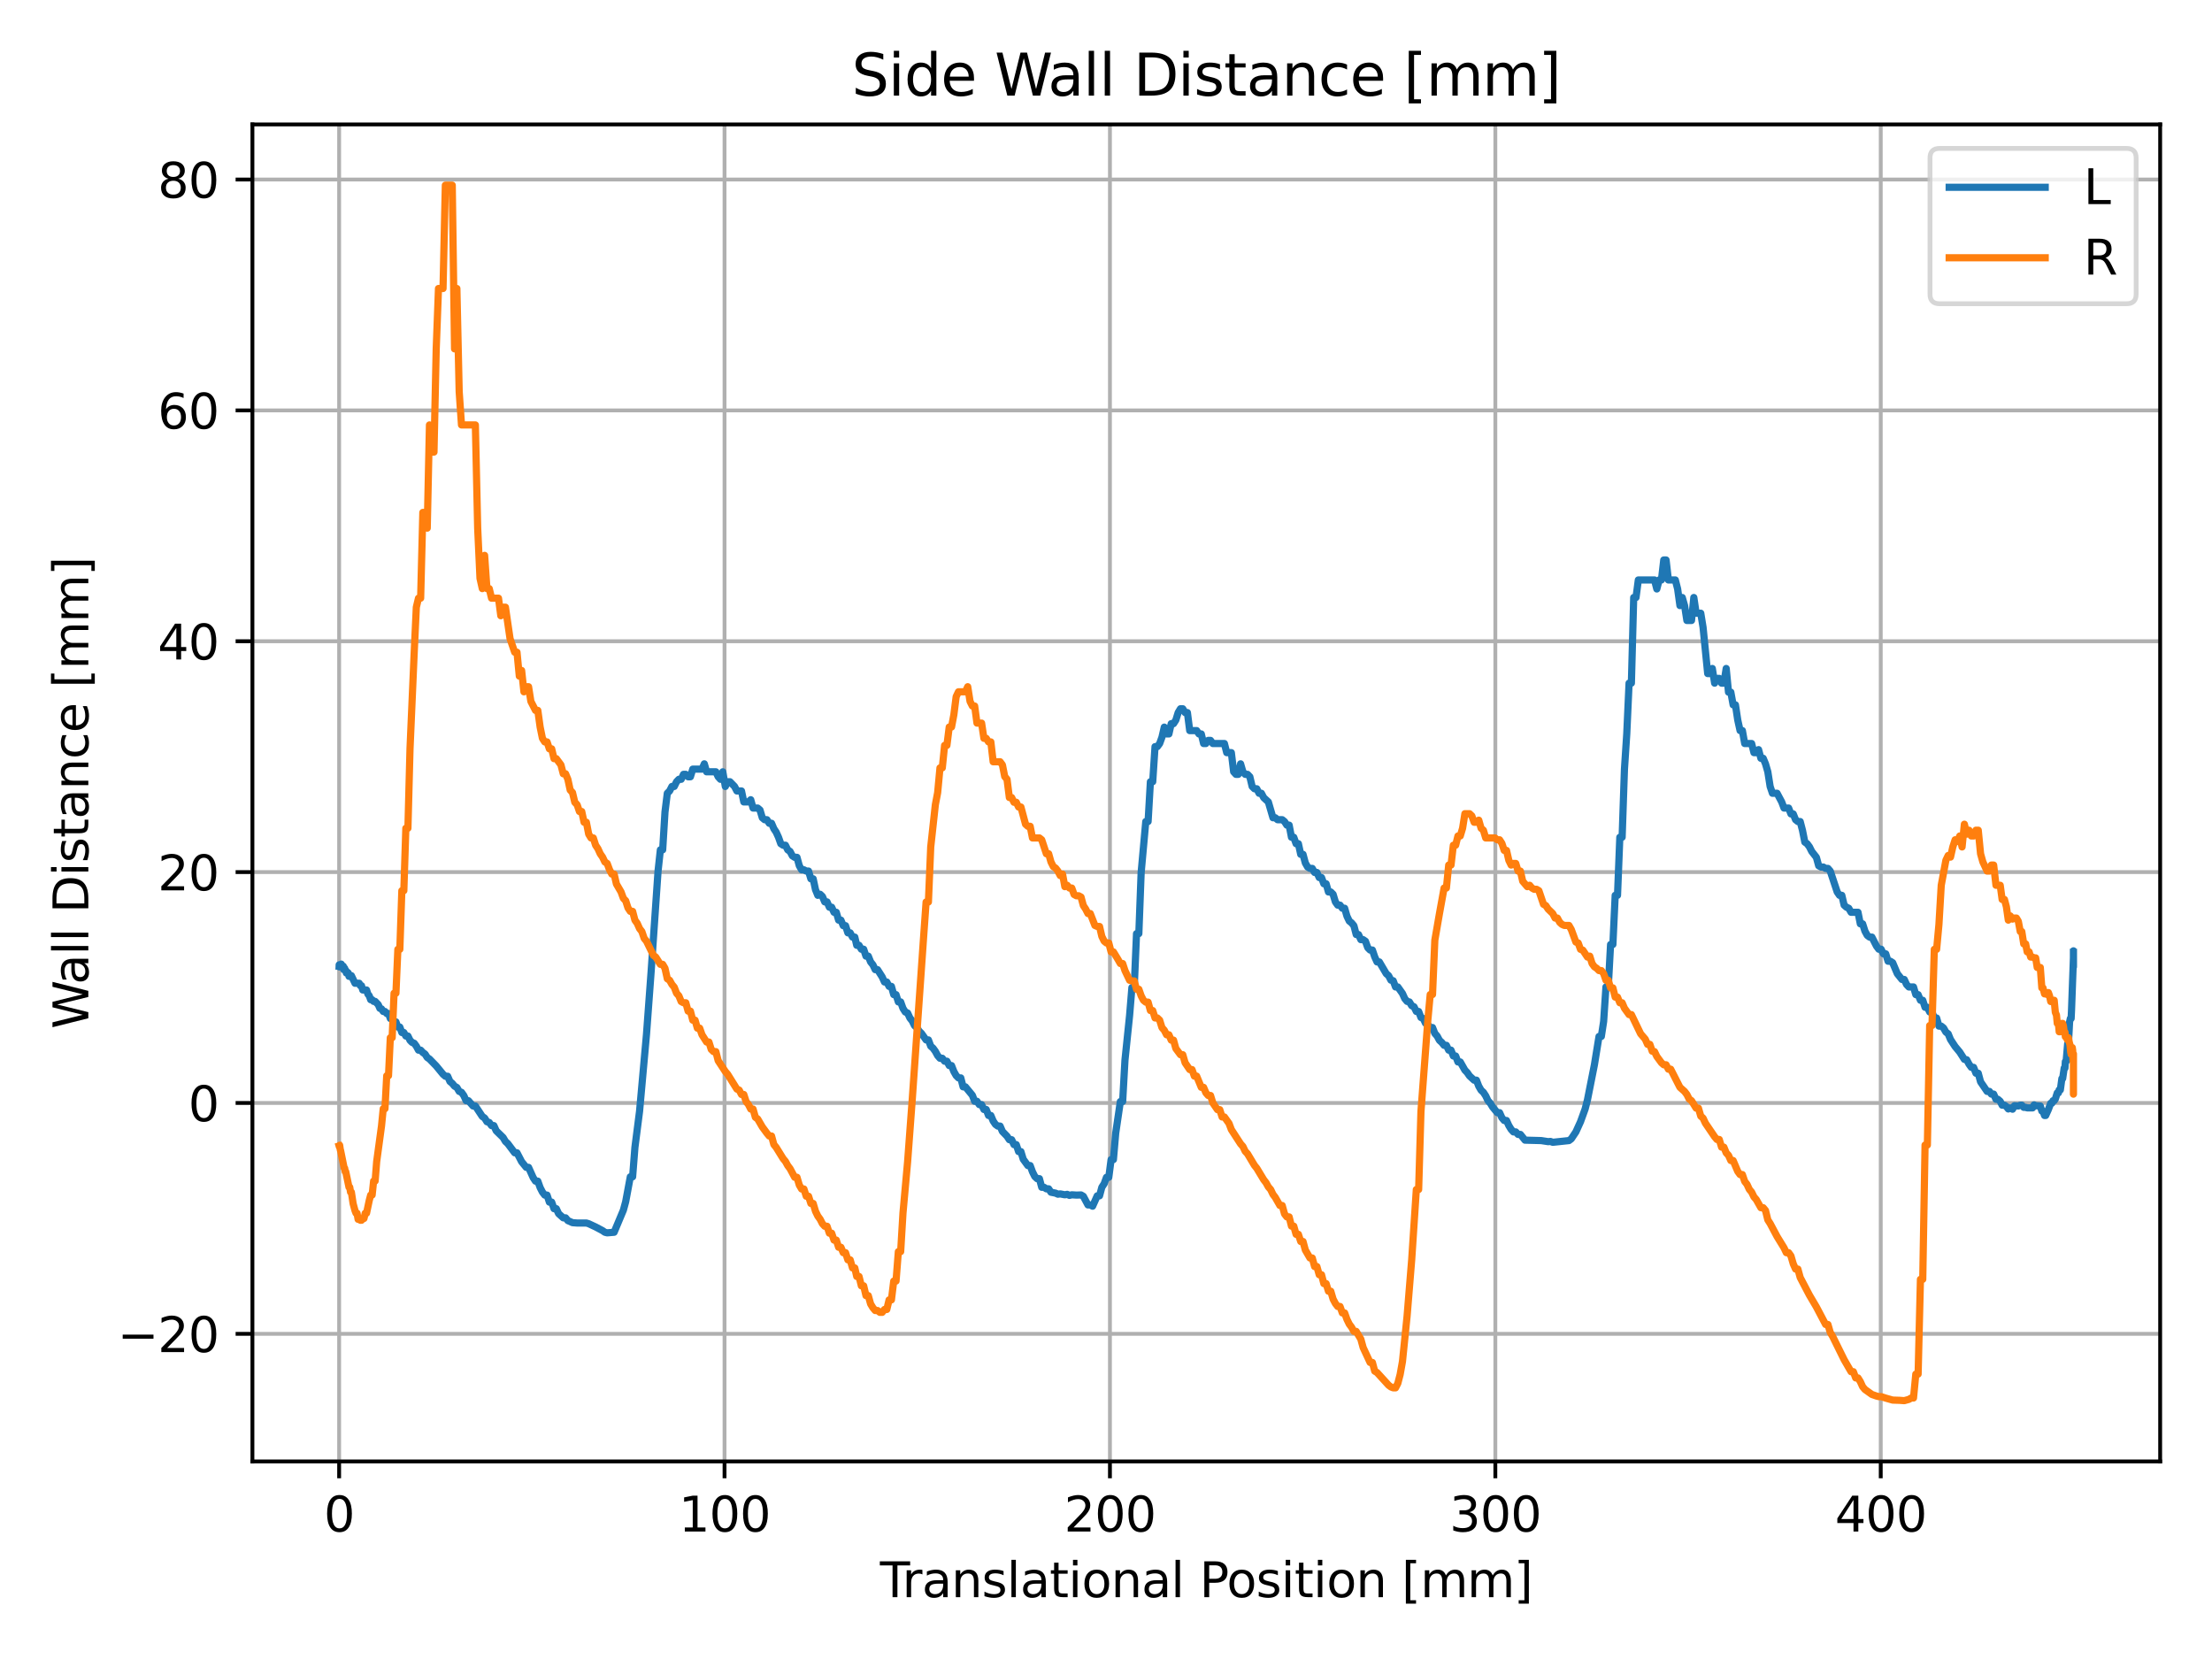 <?xml version="1.0" encoding="utf-8" standalone="no"?>
<!DOCTYPE svg PUBLIC "-//W3C//DTD SVG 1.1//EN"
  "http://www.w3.org/Graphics/SVG/1.1/DTD/svg11.dtd">
<svg xmlns:xlink="http://www.w3.org/1999/xlink" width="460.8pt" height="345.6pt" viewBox="0 0 460.8 345.6" xmlns="http://www.w3.org/2000/svg" version="1.1">
 <defs>
  <style type="text/css">*{stroke-linejoin: round; stroke-linecap: butt}</style>
 </defs>
 <g id="figure_1">
  <g id="patch_1">
   <path d="M 0 345.6 
L 460.8 345.6 
L 460.8 0 
L 0 0 
z
" style="fill: #ffffff"/>
  </g>
  <g id="axes_1">
   <g id="patch_2">
    <path d="M 52.583 304.444 
L 450 304.444 
L 450 25.918 
L 52.583 25.918 
z
" style="fill: #ffffff"/>
   </g>
   <g id="matplotlib.axis_1">
    <g id="xtick_1">
     <g id="line2d_1">
      <path d="M 70.647 304.444 
L 70.647 25.918 
" clip-path="url(#p174f30aab6)" style="fill: none; stroke: #b0b0b0; stroke-width: 0.8; stroke-linecap: square"/>
     </g>
     <g id="line2d_2">
      <defs>
       <path id="m083acb5841" d="M 0 0 
L 0 3.5 
" style="stroke: #000000; stroke-width: 0.8"/>
      </defs>
      <g>
       <use xlink:href="#m083acb5841" x="70.647" y="304.444" style="stroke: #000000; stroke-width: 0.8"/>
      </g>
     </g>
     <g id="text_1">
      <!-- 0 -->
      <g transform="translate(67.466 319.042)scale(0.1 -0.1)">
       <defs>
        <path id="DejaVuSans-30" d="M 2034 4250 
Q 1547 4250 1301 3770 
Q 1056 3291 1056 2328 
Q 1056 1369 1301 889 
Q 1547 409 2034 409 
Q 2525 409 2770 889 
Q 3016 1369 3016 2328 
Q 3016 3291 2770 3770 
Q 2525 4250 2034 4250 
z
M 2034 4750 
Q 2819 4750 3233 4129 
Q 3647 3509 3647 2328 
Q 3647 1150 3233 529 
Q 2819 -91 2034 -91 
Q 1250 -91 836 529 
Q 422 1150 422 2328 
Q 422 3509 836 4129 
Q 1250 4750 2034 4750 
z
" transform="scale(0.016)"/>
       </defs>
       <use xlink:href="#DejaVuSans-30"/>
      </g>
     </g>
    </g>
    <g id="xtick_2">
     <g id="line2d_3">
      <path d="M 150.934 304.444 
L 150.934 25.918 
" clip-path="url(#p174f30aab6)" style="fill: none; stroke: #b0b0b0; stroke-width: 0.8; stroke-linecap: square"/>
     </g>
     <g id="line2d_4">
      <g>
       <use xlink:href="#m083acb5841" x="150.934" y="304.444" style="stroke: #000000; stroke-width: 0.8"/>
      </g>
     </g>
     <g id="text_2">
      <!-- 100 -->
      <g transform="translate(141.39 319.042)scale(0.1 -0.1)">
       <defs>
        <path id="DejaVuSans-31" d="M 794 531 
L 1825 531 
L 1825 4091 
L 703 3866 
L 703 4441 
L 1819 4666 
L 2450 4666 
L 2450 531 
L 3481 531 
L 3481 0 
L 794 0 
L 794 531 
z
" transform="scale(0.016)"/>
       </defs>
       <use xlink:href="#DejaVuSans-31"/>
       <use xlink:href="#DejaVuSans-30" x="63.623"/>
       <use xlink:href="#DejaVuSans-30" x="127.246"/>
      </g>
     </g>
    </g>
    <g id="xtick_3">
     <g id="line2d_5">
      <path d="M 231.22 304.444 
L 231.22 25.918 
" clip-path="url(#p174f30aab6)" style="fill: none; stroke: #b0b0b0; stroke-width: 0.8; stroke-linecap: square"/>
     </g>
     <g id="line2d_6">
      <g>
       <use xlink:href="#m083acb5841" x="231.22" y="304.444" style="stroke: #000000; stroke-width: 0.8"/>
      </g>
     </g>
     <g id="text_3">
      <!-- 200 -->
      <g transform="translate(221.676 319.042)scale(0.1 -0.1)">
       <defs>
        <path id="DejaVuSans-32" d="M 1228 531 
L 3431 531 
L 3431 0 
L 469 0 
L 469 531 
Q 828 903 1448 1529 
Q 2069 2156 2228 2338 
Q 2531 2678 2651 2914 
Q 2772 3150 2772 3378 
Q 2772 3750 2511 3984 
Q 2250 4219 1831 4219 
Q 1534 4219 1204 4116 
Q 875 4013 500 3803 
L 500 4441 
Q 881 4594 1212 4672 
Q 1544 4750 1819 4750 
Q 2544 4750 2975 4387 
Q 3406 4025 3406 3419 
Q 3406 3131 3298 2873 
Q 3191 2616 2906 2266 
Q 2828 2175 2409 1742 
Q 1991 1309 1228 531 
z
" transform="scale(0.016)"/>
       </defs>
       <use xlink:href="#DejaVuSans-32"/>
       <use xlink:href="#DejaVuSans-30" x="63.623"/>
       <use xlink:href="#DejaVuSans-30" x="127.246"/>
      </g>
     </g>
    </g>
    <g id="xtick_4">
     <g id="line2d_7">
      <path d="M 311.506 304.444 
L 311.506 25.918 
" clip-path="url(#p174f30aab6)" style="fill: none; stroke: #b0b0b0; stroke-width: 0.8; stroke-linecap: square"/>
     </g>
     <g id="line2d_8">
      <g>
       <use xlink:href="#m083acb5841" x="311.506" y="304.444" style="stroke: #000000; stroke-width: 0.8"/>
      </g>
     </g>
     <g id="text_4">
      <!-- 300 -->
      <g transform="translate(301.962 319.042)scale(0.1 -0.1)">
       <defs>
        <path id="DejaVuSans-33" d="M 2597 2516 
Q 3050 2419 3304 2112 
Q 3559 1806 3559 1356 
Q 3559 666 3084 287 
Q 2609 -91 1734 -91 
Q 1441 -91 1130 -33 
Q 819 25 488 141 
L 488 750 
Q 750 597 1062 519 
Q 1375 441 1716 441 
Q 2309 441 2620 675 
Q 2931 909 2931 1356 
Q 2931 1769 2642 2001 
Q 2353 2234 1838 2234 
L 1294 2234 
L 1294 2753 
L 1863 2753 
Q 2328 2753 2575 2939 
Q 2822 3125 2822 3475 
Q 2822 3834 2567 4026 
Q 2313 4219 1838 4219 
Q 1578 4219 1281 4162 
Q 984 4106 628 3988 
L 628 4550 
Q 988 4650 1302 4700 
Q 1616 4750 1894 4750 
Q 2613 4750 3031 4423 
Q 3450 4097 3450 3541 
Q 3450 3153 3228 2886 
Q 3006 2619 2597 2516 
z
" transform="scale(0.016)"/>
       </defs>
       <use xlink:href="#DejaVuSans-33"/>
       <use xlink:href="#DejaVuSans-30" x="63.623"/>
       <use xlink:href="#DejaVuSans-30" x="127.246"/>
      </g>
     </g>
    </g>
    <g id="xtick_5">
     <g id="line2d_9">
      <path d="M 391.792 304.444 
L 391.792 25.918 
" clip-path="url(#p174f30aab6)" style="fill: none; stroke: #b0b0b0; stroke-width: 0.8; stroke-linecap: square"/>
     </g>
     <g id="line2d_10">
      <g>
       <use xlink:href="#m083acb5841" x="391.792" y="304.444" style="stroke: #000000; stroke-width: 0.8"/>
      </g>
     </g>
     <g id="text_5">
      <!-- 400 -->
      <g transform="translate(382.249 319.042)scale(0.1 -0.1)">
       <defs>
        <path id="DejaVuSans-34" d="M 2419 4116 
L 825 1625 
L 2419 1625 
L 2419 4116 
z
M 2253 4666 
L 3047 4666 
L 3047 1625 
L 3713 1625 
L 3713 1100 
L 3047 1100 
L 3047 0 
L 2419 0 
L 2419 1100 
L 313 1100 
L 313 1709 
L 2253 4666 
z
" transform="scale(0.016)"/>
       </defs>
       <use xlink:href="#DejaVuSans-34"/>
       <use xlink:href="#DejaVuSans-30" x="63.623"/>
       <use xlink:href="#DejaVuSans-30" x="127.246"/>
      </g>
     </g>
    </g>
    <g id="text_6">
     <!-- Translational Position [mm] -->
     <g transform="translate(183.314 332.72)scale(0.1 -0.1)">
      <defs>
       <path id="DejaVuSans-54" d="M -19 4666 
L 3928 4666 
L 3928 4134 
L 2272 4134 
L 2272 0 
L 1638 0 
L 1638 4134 
L -19 4134 
L -19 4666 
z
" transform="scale(0.016)"/>
       <path id="DejaVuSans-72" d="M 2631 2963 
Q 2534 3019 2420 3045 
Q 2306 3072 2169 3072 
Q 1681 3072 1420 2755 
Q 1159 2438 1159 1844 
L 1159 0 
L 581 0 
L 581 3500 
L 1159 3500 
L 1159 2956 
Q 1341 3275 1631 3429 
Q 1922 3584 2338 3584 
Q 2397 3584 2469 3576 
Q 2541 3569 2628 3553 
L 2631 2963 
z
" transform="scale(0.016)"/>
       <path id="DejaVuSans-61" d="M 2194 1759 
Q 1497 1759 1228 1600 
Q 959 1441 959 1056 
Q 959 750 1161 570 
Q 1363 391 1709 391 
Q 2188 391 2477 730 
Q 2766 1069 2766 1631 
L 2766 1759 
L 2194 1759 
z
M 3341 1997 
L 3341 0 
L 2766 0 
L 2766 531 
Q 2569 213 2275 61 
Q 1981 -91 1556 -91 
Q 1019 -91 701 211 
Q 384 513 384 1019 
Q 384 1609 779 1909 
Q 1175 2209 1959 2209 
L 2766 2209 
L 2766 2266 
Q 2766 2663 2505 2880 
Q 2244 3097 1772 3097 
Q 1472 3097 1187 3025 
Q 903 2953 641 2809 
L 641 3341 
Q 956 3463 1253 3523 
Q 1550 3584 1831 3584 
Q 2591 3584 2966 3190 
Q 3341 2797 3341 1997 
z
" transform="scale(0.016)"/>
       <path id="DejaVuSans-6e" d="M 3513 2113 
L 3513 0 
L 2938 0 
L 2938 2094 
Q 2938 2591 2744 2837 
Q 2550 3084 2163 3084 
Q 1697 3084 1428 2787 
Q 1159 2491 1159 1978 
L 1159 0 
L 581 0 
L 581 3500 
L 1159 3500 
L 1159 2956 
Q 1366 3272 1645 3428 
Q 1925 3584 2291 3584 
Q 2894 3584 3203 3211 
Q 3513 2838 3513 2113 
z
" transform="scale(0.016)"/>
       <path id="DejaVuSans-73" d="M 2834 3397 
L 2834 2853 
Q 2591 2978 2328 3040 
Q 2066 3103 1784 3103 
Q 1356 3103 1142 2972 
Q 928 2841 928 2578 
Q 928 2378 1081 2264 
Q 1234 2150 1697 2047 
L 1894 2003 
Q 2506 1872 2764 1633 
Q 3022 1394 3022 966 
Q 3022 478 2636 193 
Q 2250 -91 1575 -91 
Q 1294 -91 989 -36 
Q 684 19 347 128 
L 347 722 
Q 666 556 975 473 
Q 1284 391 1588 391 
Q 1994 391 2212 530 
Q 2431 669 2431 922 
Q 2431 1156 2273 1281 
Q 2116 1406 1581 1522 
L 1381 1569 
Q 847 1681 609 1914 
Q 372 2147 372 2553 
Q 372 3047 722 3315 
Q 1072 3584 1716 3584 
Q 2034 3584 2315 3537 
Q 2597 3491 2834 3397 
z
" transform="scale(0.016)"/>
       <path id="DejaVuSans-6c" d="M 603 4863 
L 1178 4863 
L 1178 0 
L 603 0 
L 603 4863 
z
" transform="scale(0.016)"/>
       <path id="DejaVuSans-74" d="M 1172 4494 
L 1172 3500 
L 2356 3500 
L 2356 3053 
L 1172 3053 
L 1172 1153 
Q 1172 725 1289 603 
Q 1406 481 1766 481 
L 2356 481 
L 2356 0 
L 1766 0 
Q 1100 0 847 248 
Q 594 497 594 1153 
L 594 3053 
L 172 3053 
L 172 3500 
L 594 3500 
L 594 4494 
L 1172 4494 
z
" transform="scale(0.016)"/>
       <path id="DejaVuSans-69" d="M 603 3500 
L 1178 3500 
L 1178 0 
L 603 0 
L 603 3500 
z
M 603 4863 
L 1178 4863 
L 1178 4134 
L 603 4134 
L 603 4863 
z
" transform="scale(0.016)"/>
       <path id="DejaVuSans-6f" d="M 1959 3097 
Q 1497 3097 1228 2736 
Q 959 2375 959 1747 
Q 959 1119 1226 758 
Q 1494 397 1959 397 
Q 2419 397 2687 759 
Q 2956 1122 2956 1747 
Q 2956 2369 2687 2733 
Q 2419 3097 1959 3097 
z
M 1959 3584 
Q 2709 3584 3137 3096 
Q 3566 2609 3566 1747 
Q 3566 888 3137 398 
Q 2709 -91 1959 -91 
Q 1206 -91 779 398 
Q 353 888 353 1747 
Q 353 2609 779 3096 
Q 1206 3584 1959 3584 
z
" transform="scale(0.016)"/>
       <path id="DejaVuSans-20" transform="scale(0.016)"/>
       <path id="DejaVuSans-50" d="M 1259 4147 
L 1259 2394 
L 2053 2394 
Q 2494 2394 2734 2622 
Q 2975 2850 2975 3272 
Q 2975 3691 2734 3919 
Q 2494 4147 2053 4147 
L 1259 4147 
z
M 628 4666 
L 2053 4666 
Q 2838 4666 3239 4311 
Q 3641 3956 3641 3272 
Q 3641 2581 3239 2228 
Q 2838 1875 2053 1875 
L 1259 1875 
L 1259 0 
L 628 0 
L 628 4666 
z
" transform="scale(0.016)"/>
       <path id="DejaVuSans-5b" d="M 550 4863 
L 1875 4863 
L 1875 4416 
L 1125 4416 
L 1125 -397 
L 1875 -397 
L 1875 -844 
L 550 -844 
L 550 4863 
z
" transform="scale(0.016)"/>
       <path id="DejaVuSans-6d" d="M 3328 2828 
Q 3544 3216 3844 3400 
Q 4144 3584 4550 3584 
Q 5097 3584 5394 3201 
Q 5691 2819 5691 2113 
L 5691 0 
L 5113 0 
L 5113 2094 
Q 5113 2597 4934 2840 
Q 4756 3084 4391 3084 
Q 3944 3084 3684 2787 
Q 3425 2491 3425 1978 
L 3425 0 
L 2847 0 
L 2847 2094 
Q 2847 2600 2669 2842 
Q 2491 3084 2119 3084 
Q 1678 3084 1418 2786 
Q 1159 2488 1159 1978 
L 1159 0 
L 581 0 
L 581 3500 
L 1159 3500 
L 1159 2956 
Q 1356 3278 1631 3431 
Q 1906 3584 2284 3584 
Q 2666 3584 2933 3390 
Q 3200 3197 3328 2828 
z
" transform="scale(0.016)"/>
       <path id="DejaVuSans-5d" d="M 1947 4863 
L 1947 -844 
L 622 -844 
L 622 -397 
L 1369 -397 
L 1369 4416 
L 622 4416 
L 622 4863 
L 1947 4863 
z
" transform="scale(0.016)"/>
      </defs>
      <use xlink:href="#DejaVuSans-54"/>
      <use xlink:href="#DejaVuSans-72" x="46.334"/>
      <use xlink:href="#DejaVuSans-61" x="87.447"/>
      <use xlink:href="#DejaVuSans-6e" x="148.727"/>
      <use xlink:href="#DejaVuSans-73" x="212.105"/>
      <use xlink:href="#DejaVuSans-6c" x="264.205"/>
      <use xlink:href="#DejaVuSans-61" x="291.988"/>
      <use xlink:href="#DejaVuSans-74" x="353.268"/>
      <use xlink:href="#DejaVuSans-69" x="392.477"/>
      <use xlink:href="#DejaVuSans-6f" x="420.26"/>
      <use xlink:href="#DejaVuSans-6e" x="481.441"/>
      <use xlink:href="#DejaVuSans-61" x="544.82"/>
      <use xlink:href="#DejaVuSans-6c" x="606.1"/>
      <use xlink:href="#DejaVuSans-20" x="633.883"/>
      <use xlink:href="#DejaVuSans-50" x="665.67"/>
      <use xlink:href="#DejaVuSans-6f" x="722.348"/>
      <use xlink:href="#DejaVuSans-73" x="783.529"/>
      <use xlink:href="#DejaVuSans-69" x="835.629"/>
      <use xlink:href="#DejaVuSans-74" x="863.412"/>
      <use xlink:href="#DejaVuSans-69" x="902.621"/>
      <use xlink:href="#DejaVuSans-6f" x="930.404"/>
      <use xlink:href="#DejaVuSans-6e" x="991.586"/>
      <use xlink:href="#DejaVuSans-20" x="1054.965"/>
      <use xlink:href="#DejaVuSans-5b" x="1086.752"/>
      <use xlink:href="#DejaVuSans-6d" x="1125.766"/>
      <use xlink:href="#DejaVuSans-6d" x="1223.178"/>
      <use xlink:href="#DejaVuSans-5d" x="1320.59"/>
     </g>
    </g>
   </g>
   <g id="matplotlib.axis_2">
    <g id="ytick_1">
     <g id="line2d_11">
      <path d="M 52.583 277.861 
L 450 277.861 
" clip-path="url(#p174f30aab6)" style="fill: none; stroke: #b0b0b0; stroke-width: 0.8; stroke-linecap: square"/>
     </g>
     <g id="line2d_12">
      <defs>
       <path id="medf5d47493" d="M 0 0 
L -3.5 0 
" style="stroke: #000000; stroke-width: 0.8"/>
      </defs>
      <g>
       <use xlink:href="#medf5d47493" x="52.583" y="277.861" style="stroke: #000000; stroke-width: 0.8"/>
      </g>
     </g>
     <g id="text_7">
      <!-- −20 -->
      <g transform="translate(24.478 281.66)scale(0.1 -0.1)">
       <defs>
        <path id="DejaVuSans-2212" d="M 678 2272 
L 4684 2272 
L 4684 1741 
L 678 1741 
L 678 2272 
z
" transform="scale(0.016)"/>
       </defs>
       <use xlink:href="#DejaVuSans-2212"/>
       <use xlink:href="#DejaVuSans-32" x="83.789"/>
       <use xlink:href="#DejaVuSans-30" x="147.412"/>
      </g>
     </g>
    </g>
    <g id="ytick_2">
     <g id="line2d_13">
      <path d="M 52.583 229.769 
L 450 229.769 
" clip-path="url(#p174f30aab6)" style="fill: none; stroke: #b0b0b0; stroke-width: 0.8; stroke-linecap: square"/>
     </g>
     <g id="line2d_14">
      <g>
       <use xlink:href="#medf5d47493" x="52.583" y="229.769" style="stroke: #000000; stroke-width: 0.8"/>
      </g>
     </g>
     <g id="text_8">
      <!-- 0 -->
      <g transform="translate(39.22 233.568)scale(0.1 -0.1)">
       <use xlink:href="#DejaVuSans-30"/>
      </g>
     </g>
    </g>
    <g id="ytick_3">
     <g id="line2d_15">
      <path d="M 52.583 181.677 
L 450 181.677 
" clip-path="url(#p174f30aab6)" style="fill: none; stroke: #b0b0b0; stroke-width: 0.8; stroke-linecap: square"/>
     </g>
     <g id="line2d_16">
      <g>
       <use xlink:href="#medf5d47493" x="52.583" y="181.677" style="stroke: #000000; stroke-width: 0.8"/>
      </g>
     </g>
     <g id="text_9">
      <!-- 20 -->
      <g transform="translate(32.858 185.476)scale(0.1 -0.1)">
       <use xlink:href="#DejaVuSans-32"/>
       <use xlink:href="#DejaVuSans-30" x="63.623"/>
      </g>
     </g>
    </g>
    <g id="ytick_4">
     <g id="line2d_17">
      <path d="M 52.583 133.584 
L 450 133.584 
" clip-path="url(#p174f30aab6)" style="fill: none; stroke: #b0b0b0; stroke-width: 0.8; stroke-linecap: square"/>
     </g>
     <g id="line2d_18">
      <g>
       <use xlink:href="#medf5d47493" x="52.583" y="133.584" style="stroke: #000000; stroke-width: 0.8"/>
      </g>
     </g>
     <g id="text_10">
      <!-- 40 -->
      <g transform="translate(32.858 137.384)scale(0.1 -0.1)">
       <use xlink:href="#DejaVuSans-34"/>
       <use xlink:href="#DejaVuSans-30" x="63.623"/>
      </g>
     </g>
    </g>
    <g id="ytick_5">
     <g id="line2d_19">
      <path d="M 52.583 85.492 
L 450 85.492 
" clip-path="url(#p174f30aab6)" style="fill: none; stroke: #b0b0b0; stroke-width: 0.8; stroke-linecap: square"/>
     </g>
     <g id="line2d_20">
      <g>
       <use xlink:href="#medf5d47493" x="52.583" y="85.492" style="stroke: #000000; stroke-width: 0.8"/>
      </g>
     </g>
     <g id="text_11">
      <!-- 60 -->
      <g transform="translate(32.858 89.291)scale(0.1 -0.1)">
       <defs>
        <path id="DejaVuSans-36" d="M 2113 2584 
Q 1688 2584 1439 2293 
Q 1191 2003 1191 1497 
Q 1191 994 1439 701 
Q 1688 409 2113 409 
Q 2538 409 2786 701 
Q 3034 994 3034 1497 
Q 3034 2003 2786 2293 
Q 2538 2584 2113 2584 
z
M 3366 4563 
L 3366 3988 
Q 3128 4100 2886 4159 
Q 2644 4219 2406 4219 
Q 1781 4219 1451 3797 
Q 1122 3375 1075 2522 
Q 1259 2794 1537 2939 
Q 1816 3084 2150 3084 
Q 2853 3084 3261 2657 
Q 3669 2231 3669 1497 
Q 3669 778 3244 343 
Q 2819 -91 2113 -91 
Q 1303 -91 875 529 
Q 447 1150 447 2328 
Q 447 3434 972 4092 
Q 1497 4750 2381 4750 
Q 2619 4750 2861 4703 
Q 3103 4656 3366 4563 
z
" transform="scale(0.016)"/>
       </defs>
       <use xlink:href="#DejaVuSans-36"/>
       <use xlink:href="#DejaVuSans-30" x="63.623"/>
      </g>
     </g>
    </g>
    <g id="ytick_6">
     <g id="line2d_21">
      <path d="M 52.583 37.4 
L 450 37.4 
" clip-path="url(#p174f30aab6)" style="fill: none; stroke: #b0b0b0; stroke-width: 0.8; stroke-linecap: square"/>
     </g>
     <g id="line2d_22">
      <g>
       <use xlink:href="#medf5d47493" x="52.583" y="37.4" style="stroke: #000000; stroke-width: 0.8"/>
      </g>
     </g>
     <g id="text_12">
      <!-- 80 -->
      <g transform="translate(32.858 41.199)scale(0.1 -0.1)">
       <defs>
        <path id="DejaVuSans-38" d="M 2034 2216 
Q 1584 2216 1326 1975 
Q 1069 1734 1069 1313 
Q 1069 891 1326 650 
Q 1584 409 2034 409 
Q 2484 409 2743 651 
Q 3003 894 3003 1313 
Q 3003 1734 2745 1975 
Q 2488 2216 2034 2216 
z
M 1403 2484 
Q 997 2584 770 2862 
Q 544 3141 544 3541 
Q 544 4100 942 4425 
Q 1341 4750 2034 4750 
Q 2731 4750 3128 4425 
Q 3525 4100 3525 3541 
Q 3525 3141 3298 2862 
Q 3072 2584 2669 2484 
Q 3125 2378 3379 2068 
Q 3634 1759 3634 1313 
Q 3634 634 3220 271 
Q 2806 -91 2034 -91 
Q 1263 -91 848 271 
Q 434 634 434 1313 
Q 434 1759 690 2068 
Q 947 2378 1403 2484 
z
M 1172 3481 
Q 1172 3119 1398 2916 
Q 1625 2713 2034 2713 
Q 2441 2713 2670 2916 
Q 2900 3119 2900 3481 
Q 2900 3844 2670 4047 
Q 2441 4250 2034 4250 
Q 1625 4250 1398 4047 
Q 1172 3844 1172 3481 
z
" transform="scale(0.016)"/>
       </defs>
       <use xlink:href="#DejaVuSans-38"/>
       <use xlink:href="#DejaVuSans-30" x="63.623"/>
      </g>
     </g>
    </g>
    <g id="text_13">
     <!-- Wall Distance [mm] -->
     <g transform="translate(18.398 214.331)rotate(-90)scale(0.1 -0.1)">
      <defs>
       <path id="DejaVuSans-57" d="M 213 4666 
L 850 4666 
L 1831 722 
L 2809 4666 
L 3519 4666 
L 4500 722 
L 5478 4666 
L 6119 4666 
L 4947 0 
L 4153 0 
L 3169 4050 
L 2175 0 
L 1381 0 
L 213 4666 
z
" transform="scale(0.016)"/>
       <path id="DejaVuSans-44" d="M 1259 4147 
L 1259 519 
L 2022 519 
Q 2988 519 3436 956 
Q 3884 1394 3884 2338 
Q 3884 3275 3436 3711 
Q 2988 4147 2022 4147 
L 1259 4147 
z
M 628 4666 
L 1925 4666 
Q 3281 4666 3915 4102 
Q 4550 3538 4550 2338 
Q 4550 1131 3912 565 
Q 3275 0 1925 0 
L 628 0 
L 628 4666 
z
" transform="scale(0.016)"/>
       <path id="DejaVuSans-63" d="M 3122 3366 
L 3122 2828 
Q 2878 2963 2633 3030 
Q 2388 3097 2138 3097 
Q 1578 3097 1268 2742 
Q 959 2388 959 1747 
Q 959 1106 1268 751 
Q 1578 397 2138 397 
Q 2388 397 2633 464 
Q 2878 531 3122 666 
L 3122 134 
Q 2881 22 2623 -34 
Q 2366 -91 2075 -91 
Q 1284 -91 818 406 
Q 353 903 353 1747 
Q 353 2603 823 3093 
Q 1294 3584 2113 3584 
Q 2378 3584 2631 3529 
Q 2884 3475 3122 3366 
z
" transform="scale(0.016)"/>
       <path id="DejaVuSans-65" d="M 3597 1894 
L 3597 1613 
L 953 1613 
Q 991 1019 1311 708 
Q 1631 397 2203 397 
Q 2534 397 2845 478 
Q 3156 559 3463 722 
L 3463 178 
Q 3153 47 2828 -22 
Q 2503 -91 2169 -91 
Q 1331 -91 842 396 
Q 353 884 353 1716 
Q 353 2575 817 3079 
Q 1281 3584 2069 3584 
Q 2775 3584 3186 3129 
Q 3597 2675 3597 1894 
z
M 3022 2063 
Q 3016 2534 2758 2815 
Q 2500 3097 2075 3097 
Q 1594 3097 1305 2825 
Q 1016 2553 972 2059 
L 3022 2063 
z
" transform="scale(0.016)"/>
      </defs>
      <use xlink:href="#DejaVuSans-57"/>
      <use xlink:href="#DejaVuSans-61" x="92.502"/>
      <use xlink:href="#DejaVuSans-6c" x="153.781"/>
      <use xlink:href="#DejaVuSans-6c" x="181.564"/>
      <use xlink:href="#DejaVuSans-20" x="209.348"/>
      <use xlink:href="#DejaVuSans-44" x="241.135"/>
      <use xlink:href="#DejaVuSans-69" x="318.137"/>
      <use xlink:href="#DejaVuSans-73" x="345.92"/>
      <use xlink:href="#DejaVuSans-74" x="398.02"/>
      <use xlink:href="#DejaVuSans-61" x="437.229"/>
      <use xlink:href="#DejaVuSans-6e" x="498.508"/>
      <use xlink:href="#DejaVuSans-63" x="561.887"/>
      <use xlink:href="#DejaVuSans-65" x="616.867"/>
      <use xlink:href="#DejaVuSans-20" x="678.391"/>
      <use xlink:href="#DejaVuSans-5b" x="710.178"/>
      <use xlink:href="#DejaVuSans-6d" x="749.191"/>
      <use xlink:href="#DejaVuSans-6d" x="846.604"/>
      <use xlink:href="#DejaVuSans-5d" x="944.016"/>
     </g>
    </g>
   </g>
   <g id="line2d_23">
    <path d="M 70.647 201.274 
L 70.647 201.274 
L 70.658 200.986 
L 70.679 201.418 
L 70.756 201.274 
L 70.779 201.274 
L 70.805 201.418 
L 70.868 201.274 
L 70.989 201.13 
L 71.038 201.13 
L 71.091 200.841 
L 71.212 201.418 
L 71.431 201.418 
L 71.514 201.274 
L 71.604 201.995 
L 71.801 201.707 
L 71.909 202.14 
L 72.024 202.14 
L 72.145 202.693 
L 72.274 202.693 
L 72.41 202.549 
L 72.552 202.693 
L 72.702 203.39 
L 72.859 203.39 
L 73.024 203.246 
L 73.196 203.246 
L 73.954 204.833 
L 74.829 204.833 
L 75.065 205.338 
L 75.309 205.338 
L 75.56 206.228 
L 76.356 206.228 
L 76.637 207.081 
L 76.924 207.44 
L 77.218 208.259 
L 77.52 208.259 
L 77.829 208.606 
L 78.145 208.606 
L 78.796 209.284 
L 79.133 210.058 
L 79.479 210.169 
L 79.832 210.707 
L 80.193 210.707 
L 80.563 211.133 
L 80.932 211.133 
L 81.309 212.172 
L 81.695 212.172 
L 82.088 212.876 
L 82.481 212.876 
L 82.883 213.956 
L 83.292 213.956 
L 83.71 215.091 
L 84.127 215.091 
L 84.545 215.824 
L 84.978 215.824 
L 85.412 216.719 
L 85.845 217.157 
L 86.287 217.33 
L 86.729 217.931 
L 87.178 218.765 
L 87.628 218.765 
L 88.085 219.258 
L 88.543 219.58 
L 89.001 220.295 
L 89.466 220.607 
L 90.871 222.052 
L 92.292 223.784 
L 92.774 224.202 
L 93.256 224.202 
L 93.73 225.291 
L 94.211 225.69 
L 94.693 226.277 
L 95.175 226.537 
L 95.656 227.359 
L 96.138 227.548 
L 96.62 228.224 
L 97.102 229.3 
L 97.583 229.3 
L 98.547 230.397 
L 99.028 230.397 
L 100.474 232.587 
L 100.955 232.902 
L 101.437 233.679 
L 101.919 233.83 
L 102.4 234.484 
L 102.882 234.484 
L 103.364 235.559 
L 104.809 236.968 
L 105.291 237.783 
L 105.772 238.226 
L 107.218 240.149 
L 107.699 240.149 
L 108.663 241.999 
L 109.626 243.184 
L 110.108 243.184 
L 111.071 245.326 
L 111.553 246.053 
L 112.035 246.053 
L 112.517 247.394 
L 112.998 248.33 
L 113.48 248.96 
L 113.962 248.96 
L 114.443 250.422 
L 114.925 250.422 
L 115.407 251.79 
L 115.889 251.79 
L 116.37 252.826 
L 117.334 253.695 
L 117.815 253.695 
L 118.297 254.272 
L 119.261 254.704 
L 120.224 254.777 
L 122.151 254.777 
L 122.633 254.921 
L 124.078 255.594 
L 125.523 256.364 
L 126.005 256.7 
L 126.486 256.821 
L 127.932 256.7 
L 129.858 252.103 
L 130.34 250.333 
L 131.304 245.151 
L 131.785 245.151 
L 132.267 239.01 
L 133.23 231.511 
L 134.676 215.461 
L 135.639 202.428 
L 137.084 181.46 
L 137.566 177.036 
L 138.048 177.036 
L 138.529 169.149 
L 139.011 165.253 
L 139.493 164.772 
L 139.974 163.834 
L 140.456 163.834 
L 140.938 162.848 
L 141.42 162.344 
L 141.901 162.344 
L 142.383 161.31 
L 142.865 161.31 
L 143.346 161.814 
L 143.828 161.814 
L 144.31 160.227 
L 146.237 160.227 
L 146.719 159.121 
L 147.2 160.781 
L 149.127 160.781 
L 149.609 161.814 
L 150.091 162.344 
L 150.572 160.781 
L 151.094 163.834 
L 151.576 162.848 
L 152.058 162.848 
L 153.021 163.834 
L 153.503 164.772 
L 154.466 164.772 
L 154.948 167.057 
L 155.911 167.057 
L 156.393 166.6 
L 156.875 168.331 
L 157.838 168.331 
L 158.32 168.74 
L 158.802 170.351 
L 159.283 170.76 
L 159.765 170.76 
L 160.247 171.505 
L 160.728 171.505 
L 161.21 172.635 
L 161.692 173.357 
L 162.174 174.415 
L 162.655 175.761 
L 163.137 176.074 
L 163.619 176.074 
L 164.1 177.036 
L 164.582 177.372 
L 165.064 178.286 
L 165.546 178.599 
L 166.027 178.599 
L 166.509 180.354 
L 166.991 181.196 
L 167.473 181.196 
L 167.954 181.46 
L 168.436 181.46 
L 168.918 183.071 
L 169.399 183.071 
L 169.881 185.332 
L 170.363 186.51 
L 170.845 186.293 
L 171.326 186.75 
L 171.808 187.88 
L 172.29 187.88 
L 172.771 188.987 
L 173.253 188.987 
L 173.735 190.045 
L 174.217 190.045 
L 174.698 191.68 
L 175.18 191.68 
L 175.662 192.834 
L 176.143 192.834 
L 176.625 194.325 
L 177.107 194.325 
L 177.589 195.214 
L 178.07 195.214 
L 178.472 196.922 
L 178.953 196.922 
L 179.435 197.739 
L 179.917 197.739 
L 180.399 199.182 
L 180.88 199.182 
L 181.362 200.384 
L 181.844 200.986 
L 182.325 201.995 
L 182.807 201.995 
L 183.771 203.51 
L 184.252 204.568 
L 184.734 204.568 
L 185.216 205.482 
L 185.697 205.482 
L 186.179 207.199 
L 186.661 207.199 
L 187.143 208.719 
L 187.624 208.719 
L 188.106 210.058 
L 188.588 210.816 
L 189.07 211.027 
L 189.551 212.068 
L 190.033 212.677 
L 190.515 213.665 
L 190.996 214.052 
L 191.478 214.812 
L 191.96 215.276 
L 192.923 216.632 
L 193.405 216.632 
L 193.887 217.931 
L 194.368 218.352 
L 194.85 219.013 
L 195.332 219.9 
L 195.814 220.453 
L 196.295 220.453 
L 196.777 221.071 
L 197.259 221.071 
L 197.74 221.978 
L 198.222 221.978 
L 198.704 223.216 
L 199.186 224.063 
L 199.667 224.546 
L 200.149 224.546 
L 200.631 226.407 
L 201.112 226.407 
L 202.558 228.163 
L 203.039 229.418 
L 203.521 229.418 
L 204.003 230.112 
L 204.484 230.112 
L 204.966 231.126 
L 205.448 231.126 
L 205.93 232.375 
L 206.411 232.375 
L 206.893 233.525 
L 207.375 234.234 
L 207.857 234.583 
L 208.338 234.583 
L 208.82 235.703 
L 209.783 236.692 
L 210.265 237.423 
L 210.747 237.423 
L 211.229 238.447 
L 211.71 238.447 
L 212.192 239.899 
L 212.674 239.899 
L 213.155 241.486 
L 214.119 242.806 
L 214.601 242.806 
L 215.082 244.11 
L 215.564 245.079 
L 216.046 245.536 
L 216.527 245.536 
L 217.009 247.33 
L 217.491 247.33 
L 217.973 247.654 
L 218.454 247.654 
L 218.936 248.364 
L 219.899 248.553 
L 220.381 248.772 
L 220.863 248.71 
L 221.826 248.897 
L 222.308 248.804 
L 222.79 249.022 
L 223.271 248.897 
L 224.235 248.96 
L 225.198 248.929 
L 225.68 249.21 
L 226.644 251.011 
L 227.125 251.011 
L 227.607 251.273 
L 228.57 249.116 
L 229.052 249.116 
L 229.534 247.33 
L 230.016 246.596 
L 230.497 245.257 
L 230.979 245.257 
L 231.461 241.566 
L 231.942 241.566 
L 232.424 236.035 
L 233.388 229.476 
L 233.869 229.476 
L 234.351 220.84 
L 235.314 211.551 
L 235.796 205.727 
L 236.278 205.727 
L 236.76 194.493 
L 237.241 194.493 
L 237.723 181.749 
L 238.686 171.144 
L 239.168 171.144 
L 239.65 162.848 
L 240.132 162.848 
L 240.613 155.538 
L 241.095 155.538 
L 241.577 154.889 
L 242.058 153.567 
L 242.54 151.475 
L 243.022 152.893 
L 243.504 152.893 
L 243.985 150.753 
L 244.467 150.753 
L 244.949 150.008 
L 245.431 148.445 
L 245.912 147.651 
L 246.394 147.651 
L 246.876 148.445 
L 247.357 148.445 
L 247.839 152.196 
L 249.284 152.196 
L 249.766 152.893 
L 250.248 152.893 
L 250.729 154.889 
L 251.211 154.889 
L 251.693 154.24 
L 252.175 154.24 
L 252.656 154.889 
L 255.065 154.889 
L 255.547 156.789 
L 256.51 156.789 
L 256.992 160.781 
L 257.473 161.31 
L 257.955 161.31 
L 258.437 159.121 
L 258.919 160.781 
L 259.4 161.31 
L 259.882 161.31 
L 260.364 161.814 
L 260.845 163.834 
L 261.327 164.315 
L 261.809 164.315 
L 262.291 165.253 
L 262.772 165.253 
L 263.254 166.167 
L 264.218 167.057 
L 265.181 170.351 
L 265.663 170.351 
L 266.144 170.76 
L 267.108 170.76 
L 267.59 171.144 
L 268.071 171.89 
L 268.553 171.89 
L 269.035 174.415 
L 269.516 174.415 
L 269.998 175.761 
L 270.48 175.761 
L 270.962 177.973 
L 271.443 177.973 
L 271.925 179.777 
L 272.407 180.619 
L 272.888 180.907 
L 273.37 180.907 
L 273.852 181.749 
L 274.334 181.749 
L 274.815 182.807 
L 275.297 182.807 
L 275.779 184.105 
L 276.26 184.105 
L 276.742 185.812 
L 277.224 185.812 
L 277.706 186.293 
L 278.187 187.88 
L 278.669 188.554 
L 279.151 188.554 
L 279.632 189.203 
L 280.114 189.203 
L 280.596 190.862 
L 281.078 191.872 
L 281.559 192.257 
L 282.041 192.834 
L 282.523 194.685 
L 283.004 194.685 
L 283.486 195.743 
L 283.968 195.743 
L 284.45 196.08 
L 284.931 197.427 
L 285.413 197.908 
L 285.895 197.908 
L 286.377 199.326 
L 286.858 200.384 
L 287.34 200.384 
L 288.785 202.837 
L 289.267 203.246 
L 289.749 204.184 
L 290.23 204.304 
L 290.712 205.602 
L 291.194 205.602 
L 292.157 206.959 
L 292.639 208.029 
L 293.121 208.606 
L 293.602 208.719 
L 294.084 209.507 
L 294.566 209.729 
L 295.047 210.707 
L 295.529 210.707 
L 296.011 211.965 
L 296.493 212.172 
L 296.974 213.174 
L 297.456 213.47 
L 297.938 214.052 
L 298.419 214.052 
L 298.901 215.276 
L 299.383 215.824 
L 299.865 216.719 
L 300.346 217.157 
L 300.828 217.76 
L 301.31 217.76 
L 301.791 218.765 
L 302.273 218.765 
L 302.755 219.98 
L 303.237 219.98 
L 303.718 221.225 
L 304.2 221.225 
L 305.164 222.93 
L 305.645 223.43 
L 306.127 224.132 
L 307.09 225.022 
L 307.572 225.022 
L 308.054 226.277 
L 308.536 227.109 
L 309.017 227.548 
L 309.499 228.285 
L 309.981 229.3 
L 310.462 229.825 
L 310.944 230.623 
L 311.908 231.784 
L 312.389 231.784 
L 312.871 232.849 
L 313.353 233.421 
L 313.834 233.421 
L 314.316 234.484 
L 314.798 235.268 
L 315.28 235.797 
L 315.761 235.797 
L 316.243 236.319 
L 316.725 236.319 
L 317.688 237.514 
L 321.06 237.603 
L 322.505 237.827 
L 322.987 237.783 
L 323.469 237.961 
L 326.841 237.603 
L 327.323 237.242 
L 328.286 235.797 
L 329.249 233.679 
L 330.213 231.015 
L 330.695 229.124 
L 332.14 221.829 
L 333.103 215.916 
L 333.585 215.916 
L 334.067 212.778 
L 334.548 205.602 
L 335.03 205.602 
L 335.512 196.753 
L 335.993 196.753 
L 336.475 186.51 
L 336.957 186.51 
L 337.439 174.415 
L 337.92 174.415 
L 338.402 160.227 
L 338.884 152.893 
L 339.365 142.313 
L 339.847 142.313 
L 340.329 124.471 
L 340.811 124.471 
L 341.292 120.816 
L 344.664 120.816 
L 345.146 122.692 
L 345.628 120.816 
L 346.11 120.816 
L 346.591 116.656 
L 347.073 116.656 
L 347.555 120.816 
L 349 120.816 
L 349.482 122.692 
L 349.963 126.154 
L 350.445 124.471 
L 350.927 126.154 
L 351.408 129.256 
L 352.372 129.256 
L 352.854 124.471 
L 353.335 127.741 
L 354.299 127.741 
L 354.78 130.699 
L 355.744 140.317 
L 356.226 140.317 
L 356.707 139.259 
L 357.189 142.313 
L 357.671 141.327 
L 358.152 141.327 
L 358.634 142.313 
L 359.116 142.313 
L 359.598 139.259 
L 360.079 144.189 
L 360.561 144.189 
L 361.043 146.834 
L 361.524 146.834 
L 362.006 150.008 
L 362.488 152.196 
L 362.97 152.196 
L 363.451 154.889 
L 364.897 154.889 
L 365.378 156.789 
L 365.86 156.789 
L 366.342 156.164 
L 366.823 157.967 
L 367.305 157.967 
L 367.787 159.121 
L 368.269 160.781 
L 368.75 163.834 
L 369.232 165.253 
L 370.195 165.253 
L 371.159 167.057 
L 371.641 168.331 
L 372.604 168.331 
L 373.086 169.557 
L 373.567 169.557 
L 374.049 170.76 
L 374.531 171.144 
L 375.013 171.144 
L 375.494 172.996 
L 375.976 175.425 
L 376.458 175.761 
L 376.939 176.41 
L 377.421 177.372 
L 378.385 178.599 
L 378.866 180.354 
L 379.348 180.619 
L 379.83 180.619 
L 380.311 180.907 
L 380.793 180.907 
L 381.275 181.46 
L 382.72 185.812 
L 383.202 186.51 
L 383.684 186.51 
L 384.165 188.554 
L 384.647 188.987 
L 385.129 189.203 
L 385.61 190.045 
L 387.056 190.045 
L 387.537 192.449 
L 388.019 192.449 
L 388.501 193.964 
L 388.982 194.854 
L 389.464 195.214 
L 389.946 195.214 
L 390.909 197.09 
L 391.391 197.739 
L 391.873 197.739 
L 392.354 198.701 
L 392.836 198.701 
L 393.318 200.24 
L 393.8 200.24 
L 394.281 200.553 
L 395.245 202.837 
L 396.208 204.039 
L 396.69 204.039 
L 397.172 205.097 
L 397.653 205.602 
L 398.617 205.602 
L 399.098 207.199 
L 399.58 207.199 
L 400.062 208.375 
L 400.544 208.375 
L 401.025 209.839 
L 401.507 209.839 
L 401.989 210.816 
L 402.471 210.816 
L 402.952 212.068 
L 403.434 212.068 
L 403.916 213.761 
L 404.397 213.761 
L 404.879 214.148 
L 405.361 214.997 
L 405.843 215.367 
L 406.324 216.543 
L 407.288 218.015 
L 408.251 219.176 
L 409.215 220.686 
L 409.696 220.763 
L 410.178 221.677 
L 410.66 222.348 
L 411.141 222.348 
L 411.623 223.572 
L 412.105 223.572 
L 412.587 225.359 
L 413.951 227.359 
L 414.433 227.359 
L 414.835 227.918 
L 415.316 227.918 
L 415.798 229.005 
L 416.199 229.005 
L 416.681 229.418 
L 417.083 230.227 
L 417.564 230.227 
L 417.966 230.511 
L 418.367 231.015 
L 418.769 230.792 
L 419.25 231.071 
L 419.652 230.34 
L 420.455 230.397 
L 420.856 230.227 
L 421.177 230.227 
L 421.579 230.68 
L 421.98 230.68 
L 422.301 230.792 
L 423.425 230.792 
L 423.746 230.17 
L 424.068 230.34 
L 425.031 230.397 
L 425.352 231.457 
L 425.593 231.457 
L 425.914 232.375 
L 426.155 232.375 
L 426.717 231.126 
L 427.199 229.825 
L 427.44 229.825 
L 427.68 229.3 
L 427.921 229.3 
L 428.162 228.946 
L 428.564 227.672 
L 428.804 227.672 
L 428.965 227.047 
L 429.206 227.047 
L 429.527 224.683 
L 429.688 224.683 
L 430.009 222.495 
L 430.169 222.495 
L 430.25 221.148 
L 430.41 221.148 
L 430.731 217.416 
L 430.892 217.416 
L 431.133 212.876 
L 431.293 212.172 
L 431.454 212.172 
L 431.534 210.493 
L 431.936 199.495 
L 431.936 200.096 
L 431.936 198.076 
L 431.936 201.418 
L 431.936 198.389 
" clip-path="url(#p174f30aab6)" style="fill: none; stroke: #1f77b4; stroke-width: 1.5; stroke-linecap: square"/>
   </g>
   <g id="line2d_24">
    <path d="M 70.647 238.728 
L 70.647 238.728 
L 70.703 238.923 
L 70.756 238.579 
L 70.904 239.599 
L 70.945 239.644 
L 71.7 243.364 
L 71.801 243.364 
L 71.909 244.074 
L 72.024 244.074 
L 72.702 247.322 
L 72.859 247.322 
L 73.024 248.344 
L 73.196 248.344 
L 73.56 250.732 
L 73.954 252.194 
L 74.161 252.73 
L 74.377 252.73 
L 74.599 254.007 
L 74.829 254.007 
L 75.065 254.199 
L 75.309 254.199 
L 75.56 253.839 
L 75.818 253.839 
L 76.083 252.73 
L 76.356 252.73 
L 76.924 250.059 
L 77.218 248.95 
L 77.52 248.95 
L 77.829 246.031 
L 78.145 246.031 
L 78.468 241.982 
L 79.479 234.535 
L 79.832 230.972 
L 80.193 230.972 
L 80.563 224.096 
L 80.932 224.096 
L 81.309 216.173 
L 81.695 216.173 
L 82.088 206.908 
L 82.481 206.908 
L 82.883 197.763 
L 83.292 197.763 
L 83.71 185.548 
L 84.127 185.548 
L 84.545 172.539 
L 84.978 172.539 
L 85.412 155.995 
L 86.287 135.869 
L 86.729 126.491 
L 87.178 124.615 
L 87.628 124.615 
L 88.085 106.749 
L 88.543 106.749 
L 89.001 110.019 
L 89.466 88.522 
L 89.932 94.173 
L 90.406 94.173 
L 90.871 72.676 
L 91.345 60.1 
L 92.292 60.1 
L 92.774 38.578 
L 94.211 38.578 
L 94.693 72.676 
L 95.175 60.1 
L 95.656 81.597 
L 96.138 88.522 
L 99.028 88.522 
L 99.51 110.019 
L 99.992 120.479 
L 100.474 122.619 
L 100.955 115.694 
L 101.437 122.619 
L 101.919 122.619 
L 102.4 124.615 
L 103.846 124.615 
L 104.327 128.27 
L 104.809 126.491 
L 105.291 126.491 
L 106.254 133.055 
L 107.218 135.869 
L 107.699 135.869 
L 108.181 140.846 
L 108.663 139.668 
L 109.145 144.117 
L 109.626 143.059 
L 110.108 143.059 
L 110.59 146.112 
L 111.553 147.988 
L 112.035 147.988 
L 112.517 151.451 
L 112.998 153.807 
L 113.48 154.553 
L 113.962 154.553 
L 114.443 155.995 
L 114.925 155.995 
L 115.407 158.039 
L 115.889 158.039 
L 116.852 159.338 
L 117.334 161.189 
L 117.815 161.189 
L 118.297 162.344 
L 118.779 164.58 
L 119.261 165.109 
L 119.742 167.129 
L 120.224 167.634 
L 120.706 169.052 
L 121.187 169.052 
L 121.669 171.289 
L 122.151 171.289 
L 122.633 173.765 
L 123.114 174.559 
L 123.596 174.559 
L 124.078 176.074 
L 124.559 176.795 
L 125.041 177.853 
L 125.523 178.551 
L 126.005 179.56 
L 126.486 179.873 
L 126.968 181.172 
L 127.45 182.085 
L 127.932 182.085 
L 128.413 184.153 
L 129.377 185.812 
L 129.858 187.135 
L 130.34 187.64 
L 130.822 189.131 
L 131.304 189.852 
L 131.785 189.852 
L 132.267 191.68 
L 132.749 192.353 
L 133.23 193.435 
L 133.712 194.06 
L 134.194 195.479 
L 134.676 196.056 
L 136.121 199.014 
L 136.602 199.374 
L 137.566 200.889 
L 138.048 200.889 
L 138.529 201.707 
L 139.011 203.895 
L 139.493 204.208 
L 139.974 205.073 
L 140.456 205.65 
L 140.938 206.908 
L 141.42 207.449 
L 141.901 208.637 
L 142.383 208.894 
L 142.865 208.894 
L 143.346 210.638 
L 143.828 210.638 
L 144.31 212.52 
L 144.792 212.52 
L 145.273 214.184 
L 145.755 214.184 
L 146.237 215.56 
L 147.2 217.072 
L 147.682 217.072 
L 148.164 218.611 
L 148.645 219.075 
L 149.127 219.075 
L 149.609 220.958 
L 151.094 223.219 
L 151.576 223.779 
L 153.503 226.874 
L 153.984 227.088 
L 154.466 228.002 
L 154.948 228.002 
L 155.43 229.49 
L 155.911 230.078 
L 156.393 231.035 
L 156.875 231.035 
L 157.356 232.746 
L 157.838 233.099 
L 158.802 234.758 
L 159.765 236.069 
L 160.247 236.651 
L 160.728 236.651 
L 161.21 238.432 
L 161.692 239.022 
L 163.137 241.359 
L 163.619 241.938 
L 164.1 242.809 
L 164.582 243.448 
L 165.546 245.247 
L 166.027 245.247 
L 166.509 246.873 
L 166.991 247.69 
L 167.473 247.69 
L 167.954 249.196 
L 168.436 249.196 
L 168.918 250.698 
L 169.399 250.698 
L 169.881 252.321 
L 170.363 253.317 
L 170.845 253.983 
L 171.326 254.921 
L 171.808 255.45 
L 172.29 255.45 
L 172.771 256.893 
L 173.253 256.893 
L 173.735 258.335 
L 174.217 258.335 
L 174.698 259.826 
L 175.18 259.826 
L 175.662 260.956 
L 176.143 260.956 
L 176.625 262.447 
L 177.107 262.447 
L 177.589 264.131 
L 178.07 264.131 
L 178.472 265.91 
L 178.953 265.91 
L 179.435 267.858 
L 179.917 267.858 
L 180.399 269.902 
L 180.88 269.902 
L 181.362 271.633 
L 181.844 272.426 
L 182.325 273.004 
L 182.807 273.004 
L 183.289 273.388 
L 183.771 273.388 
L 184.252 272.787 
L 184.734 272.787 
L 185.216 270.791 
L 185.697 270.791 
L 186.179 266.872 
L 186.661 266.872 
L 187.143 260.74 
L 187.624 260.74 
L 188.106 252.699 
L 189.07 242.027 
L 190.033 229.091 
L 192.442 194.661 
L 192.923 187.904 
L 193.405 187.904 
L 193.887 176.434 
L 194.85 167.634 
L 195.332 165.109 
L 195.814 159.963 
L 196.295 159.963 
L 196.777 155.274 
L 197.259 155.274 
L 197.74 151.451 
L 198.222 151.451 
L 198.704 148.902 
L 199.186 145.127 
L 199.667 144.117 
L 201.112 144.117 
L 201.594 143.059 
L 202.076 146.112 
L 202.558 147.074 
L 203.039 147.074 
L 203.521 150.633 
L 204.484 150.633 
L 204.966 153.807 
L 205.448 153.807 
L 205.93 154.553 
L 206.411 154.553 
L 206.893 158.688 
L 208.338 158.688 
L 208.82 159.338 
L 209.302 161.766 
L 209.783 162.344 
L 210.265 166.143 
L 210.747 166.143 
L 211.229 167.129 
L 211.71 167.129 
L 212.192 168.115 
L 212.674 168.115 
L 213.637 171.697 
L 214.119 172.13 
L 214.601 172.13 
L 215.082 174.559 
L 216.527 174.559 
L 217.009 174.944 
L 217.973 177.853 
L 218.454 177.853 
L 218.936 179.56 
L 219.418 180.522 
L 219.899 180.835 
L 220.381 181.46 
L 220.863 182.398 
L 221.345 182.085 
L 221.826 184.706 
L 222.308 184.418 
L 222.79 184.995 
L 223.271 184.995 
L 223.753 186.341 
L 224.235 186.606 
L 224.717 186.606 
L 225.198 186.87 
L 225.68 188.65 
L 226.162 189.371 
L 226.644 190.309 
L 227.125 190.309 
L 228.089 192.786 
L 228.57 193.002 
L 229.052 193.002 
L 229.534 195.07 
L 230.016 196.056 
L 230.497 196.441 
L 230.979 196.441 
L 231.461 198.292 
L 231.942 198.292 
L 232.906 199.879 
L 233.388 200.721 
L 233.869 200.721 
L 234.351 202.188 
L 235.314 204.208 
L 235.796 204.352 
L 236.278 204.352 
L 236.76 206.076 
L 237.241 206.076 
L 237.723 207.449 
L 238.205 208.377 
L 238.686 208.764 
L 239.168 208.764 
L 239.65 210.517 
L 240.132 210.517 
L 240.613 212.059 
L 241.095 212.059 
L 241.577 212.52 
L 242.058 214.076 
L 242.54 214.615 
L 243.022 215.56 
L 243.504 215.56 
L 243.985 216.678 
L 244.467 216.678 
L 244.949 218.424 
L 245.912 219.715 
L 246.394 219.715 
L 246.876 221.389 
L 247.839 222.812 
L 248.321 222.812 
L 248.803 224.173 
L 249.284 224.173 
L 250.248 226.513 
L 250.729 226.513 
L 251.211 227.654 
L 251.693 228.209 
L 252.175 228.209 
L 252.656 229.753 
L 253.62 231.16 
L 254.101 231.16 
L 254.583 232.685 
L 255.065 232.685 
L 256.028 234.027 
L 256.51 235.311 
L 258.437 238.283 
L 258.919 238.827 
L 259.4 239.834 
L 259.882 240.351 
L 261.327 242.766 
L 261.809 243.364 
L 263.254 245.759 
L 263.736 246.377 
L 264.218 247.248 
L 264.699 247.801 
L 265.181 248.808 
L 265.663 249.441 
L 266.626 251.129 
L 267.108 251.129 
L 267.59 252.884 
L 268.071 253.5 
L 268.553 253.5 
L 269.035 255.426 
L 269.516 255.426 
L 269.998 257.133 
L 270.48 257.133 
L 270.962 258.624 
L 271.443 258.624 
L 271.925 260.403 
L 272.888 262.063 
L 273.37 262.063 
L 273.852 263.842 
L 274.334 263.842 
L 274.815 265.549 
L 275.297 265.549 
L 275.779 267.401 
L 276.26 267.401 
L 276.742 268.988 
L 277.224 268.988 
L 277.706 270.623 
L 278.187 271.537 
L 278.669 272.162 
L 279.151 272.162 
L 279.632 273.508 
L 280.114 273.508 
L 280.596 274.855 
L 281.078 275.841 
L 281.559 276.49 
L 282.041 277.356 
L 282.523 277.356 
L 283.486 278.967 
L 283.968 280.722 
L 285.413 283.824 
L 285.895 283.824 
L 286.377 285.628 
L 286.858 285.916 
L 289.267 288.561 
L 289.749 288.922 
L 290.23 289.114 
L 290.712 289.114 
L 291.194 288.177 
L 291.675 286.325 
L 292.157 283.632 
L 293.121 274.182 
L 294.084 262.399 
L 295.047 247.801 
L 295.529 247.801 
L 296.011 231.533 
L 297.456 212.405 
L 297.938 207.18 
L 298.419 207.18 
L 298.901 195.864 
L 299.865 190.309 
L 300.828 184.995 
L 301.31 184.995 
L 301.791 180.21 
L 302.273 180.21 
L 302.755 176.074 
L 303.237 176.074 
L 303.718 174.15 
L 304.2 174.15 
L 304.682 172.539 
L 305.164 169.509 
L 306.127 169.509 
L 306.609 169.966 
L 307.09 171.289 
L 307.572 171.289 
L 308.054 170.856 
L 308.536 172.539 
L 309.017 172.948 
L 309.499 174.559 
L 311.426 174.559 
L 311.908 174.944 
L 312.389 174.944 
L 312.871 175.689 
L 313.353 177.156 
L 313.834 177.156 
L 314.316 179.224 
L 314.798 180.21 
L 315.28 179.873 
L 315.761 179.873 
L 316.243 181.46 
L 316.725 181.46 
L 317.206 183.576 
L 318.17 184.706 
L 318.652 184.418 
L 319.133 184.995 
L 319.615 185.259 
L 320.097 185.259 
L 320.578 185.548 
L 321.542 188.385 
L 322.024 188.65 
L 322.505 189.371 
L 323.469 190.309 
L 323.951 191.247 
L 324.432 191.247 
L 324.914 192.137 
L 325.396 192.569 
L 325.877 192.786 
L 326.841 192.786 
L 327.323 193.627 
L 328.286 196.248 
L 328.768 196.441 
L 329.249 197.763 
L 329.731 197.932 
L 330.695 199.374 
L 331.176 199.182 
L 331.658 200.721 
L 332.14 201.394 
L 332.621 201.707 
L 333.103 202.188 
L 333.585 202.188 
L 334.067 202.813 
L 334.548 204.208 
L 335.03 204.208 
L 335.512 205.795 
L 335.993 205.795 
L 336.475 207.718 
L 336.957 207.718 
L 337.439 208.894 
L 337.92 208.894 
L 338.402 210.027 
L 339.365 211.357 
L 339.847 211.357 
L 341.774 215.353 
L 342.738 216.476 
L 343.219 217.563 
L 343.701 217.563 
L 344.183 218.984 
L 344.664 219.075 
L 345.146 220.076 
L 346.11 221.389 
L 346.591 221.814 
L 347.073 221.814 
L 347.555 222.73 
L 348.036 222.73 
L 349.963 226.513 
L 350.927 227.372 
L 351.408 228.002 
L 351.89 228.957 
L 352.372 229.291 
L 353.335 230.846 
L 353.817 230.846 
L 354.299 232.508 
L 354.78 232.924 
L 355.262 233.97 
L 357.189 236.807 
L 357.671 237.374 
L 358.152 237.374 
L 358.634 238.971 
L 359.116 238.971 
L 359.598 240.164 
L 360.079 240.676 
L 360.561 241.76 
L 361.043 241.76 
L 362.006 244.03 
L 362.488 244.684 
L 362.97 244.684 
L 363.451 246.108 
L 363.933 246.721 
L 364.415 247.765 
L 364.897 248.344 
L 365.378 249.335 
L 365.86 249.888 
L 366.823 251.586 
L 367.305 251.586 
L 367.787 252.163 
L 368.269 254.127 
L 368.75 254.873 
L 370.195 257.59 
L 371.641 259.946 
L 372.122 260.956 
L 372.604 260.956 
L 373.086 261.63 
L 373.567 263.289 
L 374.049 264.371 
L 374.531 264.371 
L 375.013 266.126 
L 376.939 269.805 
L 378.385 272.258 
L 380.311 275.913 
L 380.793 275.913 
L 381.275 277.572 
L 381.757 278.366 
L 384.165 283.247 
L 385.61 285.748 
L 386.092 285.748 
L 386.574 287.046 
L 387.056 287.046 
L 387.537 287.816 
L 388.019 288.874 
L 388.501 289.451 
L 389.946 290.485 
L 390.909 290.822 
L 391.391 290.942 
L 391.873 290.942 
L 392.836 291.254 
L 394.281 291.663 
L 395.726 291.711 
L 396.69 291.783 
L 397.653 291.519 
L 398.135 291.23 
L 398.617 291.23 
L 399.098 286.253 
L 399.58 286.253 
L 400.062 266.511 
L 400.544 266.511 
L 401.025 238.531 
L 401.507 238.531 
L 401.989 213.641 
L 402.471 213.641 
L 402.952 197.763 
L 403.434 197.763 
L 403.916 192.569 
L 404.397 184.418 
L 405.361 179.224 
L 405.843 178.214 
L 406.324 178.551 
L 406.806 176.434 
L 407.288 174.944 
L 407.769 175.304 
L 408.251 174.15 
L 408.733 176.434 
L 409.215 171.697 
L 409.696 173.765 
L 410.178 172.948 
L 410.66 174.15 
L 411.141 174.15 
L 411.623 172.948 
L 412.105 172.948 
L 412.587 177.853 
L 413.068 179.56 
L 413.951 181.46 
L 414.433 181.46 
L 414.835 180.21 
L 415.316 180.21 
L 415.798 184.418 
L 416.681 184.418 
L 417.083 187.375 
L 417.564 187.375 
L 417.966 188.89 
L 418.367 191.68 
L 418.769 190.79 
L 419.25 191.463 
L 419.652 191.247 
L 420.053 191.247 
L 420.455 191.92 
L 420.856 194.06 
L 421.177 194.06 
L 421.579 196.633 
L 421.98 196.633 
L 422.301 198.292 
L 422.703 198.292 
L 423.024 199.374 
L 423.425 199.374 
L 423.746 199.543 
L 424.068 199.543 
L 424.389 201.539 
L 425.031 201.539 
L 425.352 205.795 
L 425.593 205.795 
L 425.914 207.045 
L 426.155 207.045 
L 426.476 207.18 
L 426.717 206.771 
L 426.958 207.449 
L 427.199 208.637 
L 427.44 208.637 
L 427.68 208.377 
L 427.921 208.377 
L 428.162 210.88 
L 428.403 211.474 
L 428.564 213.196 
L 428.804 213.196 
L 428.965 214.932 
L 429.206 214.932 
L 429.527 213.196 
L 429.688 213.196 
L 429.848 213.749 
L 430.009 215.038 
L 430.169 215.038 
L 430.25 215.971 
L 430.41 215.971 
L 430.651 216.577 
L 430.731 216.173 
L 430.892 216.173 
L 431.052 217.072 
L 431.213 217.659 
L 431.374 219.261 
L 431.454 219.261 
L 431.454 219.626 
L 431.534 219.626 
L 431.695 218.234 
L 431.695 218.234 
L 431.775 218.799 
L 431.855 221.045 
L 431.855 221.045 
L 431.936 219.535 
L 431.936 220.696 
L 431.936 227.933 
L 431.936 226.874 
" clip-path="url(#p174f30aab6)" style="fill: none; stroke: #ff7f0e; stroke-width: 1.5; stroke-linecap: square"/>
   </g>
   <g id="patch_3">
    <path d="M 52.583 304.444 
L 52.583 25.918 
" style="fill: none; stroke: #000000; stroke-width: 0.8; stroke-linejoin: miter; stroke-linecap: square"/>
   </g>
   <g id="patch_4">
    <path d="M 450 304.444 
L 450 25.918 
" style="fill: none; stroke: #000000; stroke-width: 0.8; stroke-linejoin: miter; stroke-linecap: square"/>
   </g>
   <g id="patch_5">
    <path d="M 52.583 304.444 
L 450 304.444 
" style="fill: none; stroke: #000000; stroke-width: 0.8; stroke-linejoin: miter; stroke-linecap: square"/>
   </g>
   <g id="patch_6">
    <path d="M 52.583 25.918 
L 450 25.918 
" style="fill: none; stroke: #000000; stroke-width: 0.8; stroke-linejoin: miter; stroke-linecap: square"/>
   </g>
   <g id="text_14">
    <!-- Side Wall Distance [mm] -->
    <g transform="translate(177.428 19.918)scale(0.12 -0.12)">
     <defs>
      <path id="DejaVuSans-53" d="M 3425 4513 
L 3425 3897 
Q 3066 4069 2747 4153 
Q 2428 4238 2131 4238 
Q 1616 4238 1336 4038 
Q 1056 3838 1056 3469 
Q 1056 3159 1242 3001 
Q 1428 2844 1947 2747 
L 2328 2669 
Q 3034 2534 3370 2195 
Q 3706 1856 3706 1288 
Q 3706 609 3251 259 
Q 2797 -91 1919 -91 
Q 1588 -91 1214 -16 
Q 841 59 441 206 
L 441 856 
Q 825 641 1194 531 
Q 1563 422 1919 422 
Q 2459 422 2753 634 
Q 3047 847 3047 1241 
Q 3047 1584 2836 1778 
Q 2625 1972 2144 2069 
L 1759 2144 
Q 1053 2284 737 2584 
Q 422 2884 422 3419 
Q 422 4038 858 4394 
Q 1294 4750 2059 4750 
Q 2388 4750 2728 4690 
Q 3069 4631 3425 4513 
z
" transform="scale(0.016)"/>
      <path id="DejaVuSans-64" d="M 2906 2969 
L 2906 4863 
L 3481 4863 
L 3481 0 
L 2906 0 
L 2906 525 
Q 2725 213 2448 61 
Q 2172 -91 1784 -91 
Q 1150 -91 751 415 
Q 353 922 353 1747 
Q 353 2572 751 3078 
Q 1150 3584 1784 3584 
Q 2172 3584 2448 3432 
Q 2725 3281 2906 2969 
z
M 947 1747 
Q 947 1113 1208 752 
Q 1469 391 1925 391 
Q 2381 391 2643 752 
Q 2906 1113 2906 1747 
Q 2906 2381 2643 2742 
Q 2381 3103 1925 3103 
Q 1469 3103 1208 2742 
Q 947 2381 947 1747 
z
" transform="scale(0.016)"/>
     </defs>
     <use xlink:href="#DejaVuSans-53"/>
     <use xlink:href="#DejaVuSans-69" x="63.477"/>
     <use xlink:href="#DejaVuSans-64" x="91.26"/>
     <use xlink:href="#DejaVuSans-65" x="154.736"/>
     <use xlink:href="#DejaVuSans-20" x="216.26"/>
     <use xlink:href="#DejaVuSans-57" x="248.047"/>
     <use xlink:href="#DejaVuSans-61" x="340.549"/>
     <use xlink:href="#DejaVuSans-6c" x="401.828"/>
     <use xlink:href="#DejaVuSans-6c" x="429.611"/>
     <use xlink:href="#DejaVuSans-20" x="457.395"/>
     <use xlink:href="#DejaVuSans-44" x="489.182"/>
     <use xlink:href="#DejaVuSans-69" x="566.184"/>
     <use xlink:href="#DejaVuSans-73" x="593.967"/>
     <use xlink:href="#DejaVuSans-74" x="646.066"/>
     <use xlink:href="#DejaVuSans-61" x="685.275"/>
     <use xlink:href="#DejaVuSans-6e" x="746.555"/>
     <use xlink:href="#DejaVuSans-63" x="809.934"/>
     <use xlink:href="#DejaVuSans-65" x="864.914"/>
     <use xlink:href="#DejaVuSans-20" x="926.438"/>
     <use xlink:href="#DejaVuSans-5b" x="958.225"/>
     <use xlink:href="#DejaVuSans-6d" x="997.238"/>
     <use xlink:href="#DejaVuSans-6d" x="1094.65"/>
     <use xlink:href="#DejaVuSans-5d" x="1192.062"/>
    </g>
   </g>
   <g id="legend_1">
    <g id="patch_7">
     <path d="M 404.052 63.274 
L 443 63.274 
Q 445 63.274 445 61.274 
L 445 32.918 
Q 445 30.918 443 30.918 
L 404.052 30.918 
Q 402.052 30.918 402.052 32.918 
L 402.052 61.274 
Q 402.052 63.274 404.052 63.274 
z
" style="fill: #ffffff; opacity: 0.8; stroke: #cccccc; stroke-linejoin: miter"/>
    </g>
    <g id="line2d_25">
     <path d="M 406.052 39.017 
L 416.052 39.017 
L 426.052 39.017 
" style="fill: none; stroke: #1f77b4; stroke-width: 1.5; stroke-linecap: square"/>
    </g>
    <g id="text_15">
     <!-- L -->
     <g transform="translate(434.052 42.517)scale(0.1 -0.1)">
      <defs>
       <path id="DejaVuSans-4c" d="M 628 4666 
L 1259 4666 
L 1259 531 
L 3531 531 
L 3531 0 
L 628 0 
L 628 4666 
z
" transform="scale(0.016)"/>
      </defs>
      <use xlink:href="#DejaVuSans-4c"/>
     </g>
    </g>
    <g id="line2d_26">
     <path d="M 406.052 53.695 
L 416.052 53.695 
L 426.052 53.695 
" style="fill: none; stroke: #ff7f0e; stroke-width: 1.5; stroke-linecap: square"/>
    </g>
    <g id="text_16">
     <!-- R -->
     <g transform="translate(434.052 57.195)scale(0.1 -0.1)">
      <defs>
       <path id="DejaVuSans-52" d="M 2841 2188 
Q 3044 2119 3236 1894 
Q 3428 1669 3622 1275 
L 4263 0 
L 3584 0 
L 2988 1197 
Q 2756 1666 2539 1819 
Q 2322 1972 1947 1972 
L 1259 1972 
L 1259 0 
L 628 0 
L 628 4666 
L 2053 4666 
Q 2853 4666 3247 4331 
Q 3641 3997 3641 3322 
Q 3641 2881 3436 2590 
Q 3231 2300 2841 2188 
z
M 1259 4147 
L 1259 2491 
L 2053 2491 
Q 2509 2491 2742 2702 
Q 2975 2913 2975 3322 
Q 2975 3731 2742 3939 
Q 2509 4147 2053 4147 
L 1259 4147 
z
" transform="scale(0.016)"/>
      </defs>
      <use xlink:href="#DejaVuSans-52"/>
     </g>
    </g>
   </g>
  </g>
 </g>
 <defs>
  <clipPath id="p174f30aab6">
   <rect x="52.583" y="25.918" width="397.417" height="278.526"/>
  </clipPath>
 </defs>
</svg>
